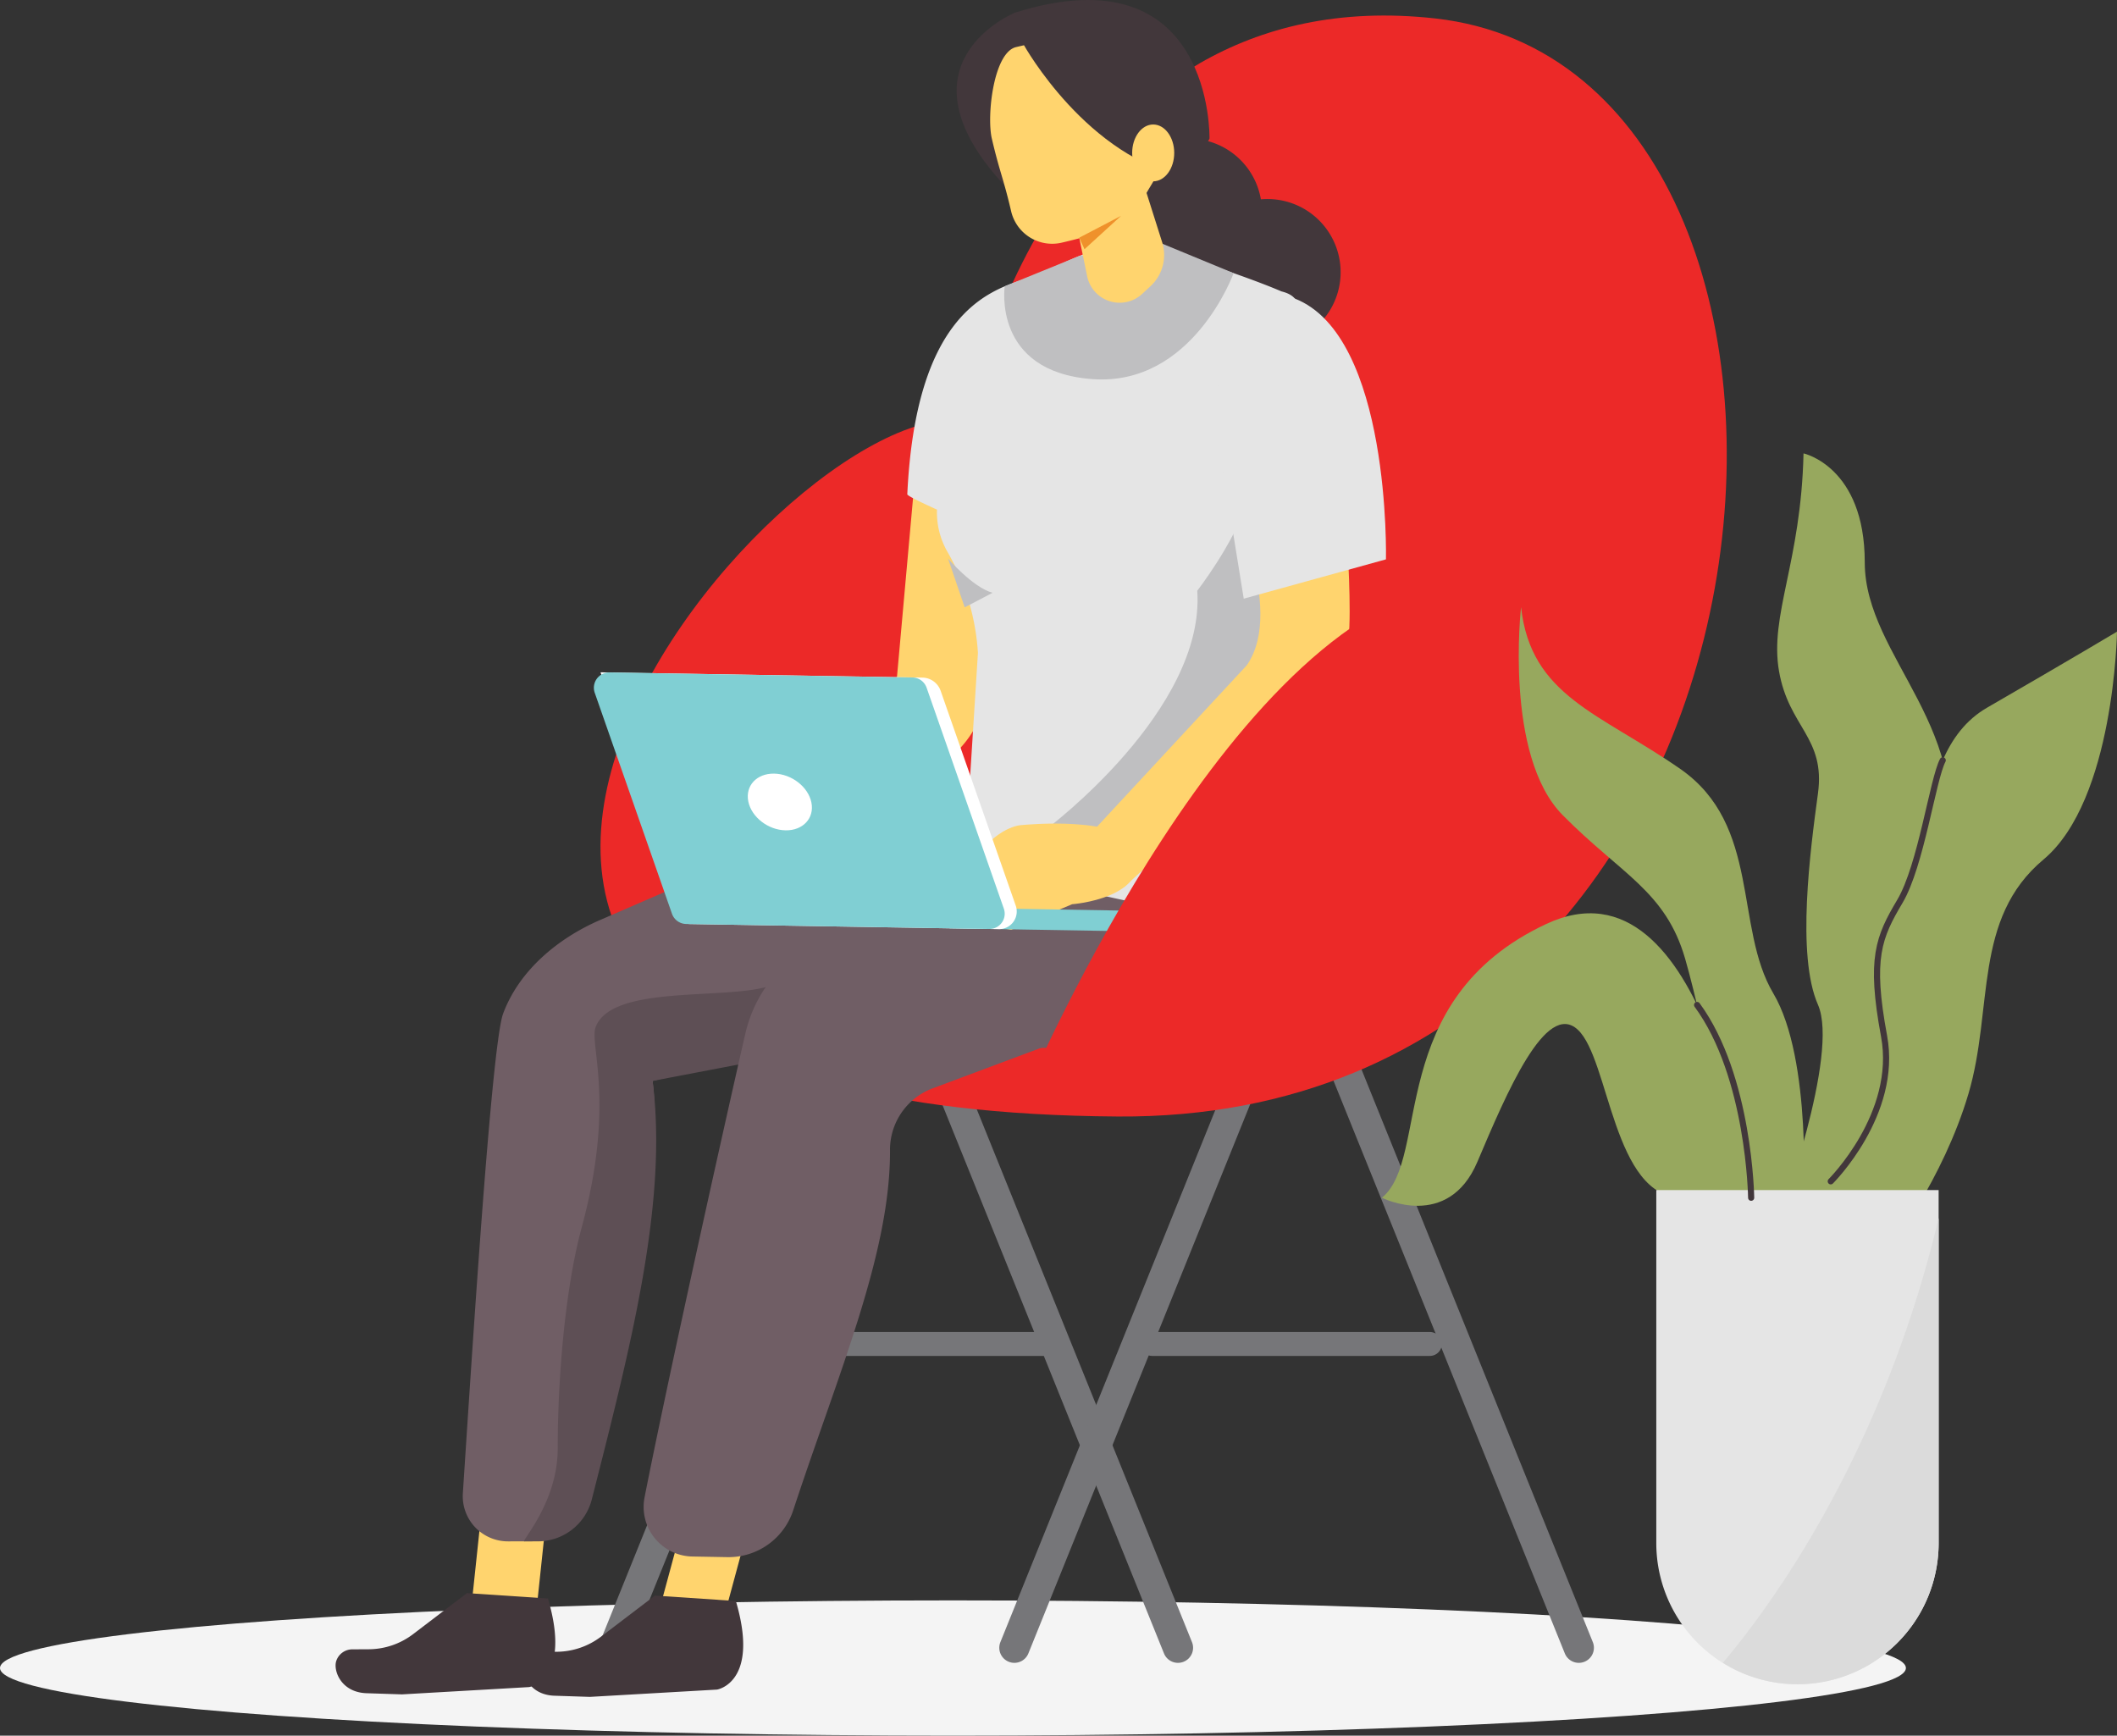 <svg xmlns="http://www.w3.org/2000/svg" width="519.394" height="425.814" viewBox="0 0 519.394 425.814">
  <rect x="0" y="0" width="519.394" height="425.814" fill="#333333" stroke="none"/>
  <g id="Grupo_11" data-name="Grupo 11" transform="translate(-1428.908 -242.21)">
    <ellipse id="Elipse_5" data-name="Elipse 5" cx="233.801" cy="16.589" rx="233.801" ry="16.589" transform="translate(1428.908 634.844)" fill="#f4f4f4"/>
    <path id="Caminho_92" data-name="Caminho 92" d="M1673.545,543.268h0a3.7,3.7,0,0,0,2.047-4.82l-67.214-166.407a3.7,3.7,0,0,0-4.82-2.045h0a3.7,3.7,0,0,0-2.047,4.82l67.214,166.407A3.7,3.7,0,0,0,1673.545,543.268Z" transform="translate(144.104 106.628)" fill="#767679" fill-rule="evenodd"/>
    <path id="Caminho_93" data-name="Caminho 93" d="M1619.986,543.268h0a3.7,3.7,0,0,0,2.048-4.82l-67.214-166.407A3.7,3.7,0,0,0,1550,370h0a3.7,3.7,0,0,0-2.047,4.82l67.214,166.407A3.7,3.7,0,0,0,1619.986,543.268Z" transform="translate(99.319 106.628)" fill="#767679" fill-rule="evenodd"/>
    <path id="Caminho_94" data-name="Caminho 94" d="M1564.745,543.268h0a3.7,3.7,0,0,1-2.046-4.82l67.214-166.407a3.7,3.7,0,0,1,4.82-2.045h0a3.7,3.7,0,0,1,2.045,4.82l-67.214,166.407A3.7,3.7,0,0,1,1564.745,543.268Z" transform="translate(111.651 106.628)" fill="#767679" fill-rule="evenodd"/>
    <path id="Caminho_95" data-name="Caminho 95" d="M1600.9,426.045h-67.05a2.939,2.939,0,0,1-2.93-2.931h0a2.939,2.939,0,0,1,2.93-2.932h67.05a2.939,2.939,0,0,1,2.931,2.932h0A2.939,2.939,0,0,1,1600.9,426.045Z" transform="translate(85.298 148.82)" fill="#767679" fill-rule="evenodd"/>
    <path id="Caminho_96" data-name="Caminho 96" d="M1652.333,426.045h-68.149a2.939,2.939,0,0,1-2.93-2.931h0a2.939,2.939,0,0,1,2.93-2.932h68.149a2.939,2.939,0,0,1,2.931,2.932h0A2.939,2.939,0,0,1,1652.333,426.045Z" transform="translate(127.391 148.82)" fill="#767679" fill-rule="evenodd"/>
    <path id="Caminho_97" data-name="Caminho 97" d="M1571.037,243.9s-30.549,12.437-2.357,42.636l15.161-15.2v-15.45Z" transform="translate(106.887 1.413)" fill="#42373b" fill-rule="evenodd"/>
    <path id="Caminho_98" data-name="Caminho 98" d="M1598.72,343.756s20.925-109.241,115.192-98.762c112.945,12.554,95.93,270.554-77.823,269.4C1403.261,512.851,1553.144,335.826,1598.72,343.756Z" transform="translate(67.092 1.736)" fill="#ec2928" fill-rule="evenodd"/>
    <path id="Caminho_99" data-name="Caminho 99" d="M1613.868,278.67a17.947,17.947,0,1,1-17.947-17.947A17.947,17.947,0,0,1,1613.868,278.67Z" transform="translate(124.649 15.481)" fill="#42373b" fill-rule="evenodd"/>
    <path id="Caminho_100" data-name="Caminho 100" d="M1624.383,286.75a17.948,17.948,0,1,1-17.947-17.947A17.949,17.949,0,0,1,1624.383,286.75Z" transform="translate(133.44 22.237)" fill="#42373b" fill-rule="evenodd"/>
    <path id="Caminho_101" data-name="Caminho 101" d="M1511.279,543.075h0a3.7,3.7,0,0,1-2.046-4.814l67.152-166.249a3.7,3.7,0,0,1,4.814-2.046h0a3.7,3.7,0,0,1,2.044,4.816l-67.15,166.249A3.7,3.7,0,0,1,1511.279,543.075Z" transform="translate(66.943 106.604)" fill="#767679" fill-rule="evenodd"/>
    <rect id="Retângulo_10" data-name="Retângulo 10" width="15.967" height="27.632" transform="translate(1547.435 609.245) rotate(6.04)" fill="#ffd46e"/>
    <path id="Caminho_102" data-name="Caminho 102" d="M1505.985,455.066,1492.77,465.13a18.156,18.156,0,0,1-10.914,3.713l-4.021.02a4.155,4.155,0,0,0-3.93,2.87h0c-.762,2.339,1.181,7.8,7.659,7.9l8.48.279,31.191-1.79s10.523-1.664,4.614-21.729Z" transform="translate(37.496 177.99)" fill="#42373b" fill-rule="evenodd"/>
    <path id="Caminho_103" data-name="Caminho 103" d="M1532.859,471.563l-15.878-1.68,7.413-27.41,15.878,1.68Z" transform="translate(73.647 167.459)" fill="#ffd46e" fill-rule="evenodd"/>
    <path id="Caminho_104" data-name="Caminho 104" d="M1531.093,455.4l-13.217,10.064a18.148,18.148,0,0,1-10.914,3.713l-4.02.02a4.157,4.157,0,0,0-3.931,2.87h0c-.762,2.341,1.183,7.8,7.661,7.9l8.48.279,31.192-1.79s10.523-1.664,4.614-21.729Z" transform="translate(58.49 178.271)" fill="#42373b" fill-rule="evenodd"/>
    <path id="Caminho_105" data-name="Caminho 105" d="M1546.42,338.928s-15.3,43.94-14.238,52.5a61.667,61.667,0,0,0,10.736,27.418l75.049-.589a34.747,34.747,0,0,0,33.961-40.635l-.053-.3q-.52-3.024-.931-6.067c-1.287-9.5-10.037-25.666-10.037-25.666-23.314,15.114-60.661,9-97.676-.992Z" transform="translate(86.315 80.876)" fill="#705e65" fill-rule="evenodd"/>
    <path id="Caminho_106" data-name="Caminho 106" d="M1501.84,533.733a11.088,11.088,0,0,1-11.076-11.816c2.02-30.578,6.992-109.891,9.873-117.643,3.97-10.689,13.544-18.542,23.8-22.989l81.806-35.473L1650,392.467l-112.687,28.3c3.463,29.449-10.031,66.167-20.358,105.495a10.028,10.028,0,0,1-9.706,7.468Z" transform="translate(51.704 86.631)" fill="#705e65" fill-rule="evenodd"/>
    <path id="Caminho_107" data-name="Caminho 107" d="M1498.926,521.082c.156-1.118,8.265-10.154,8.265-22.811,0-16.089,1.631-38.5,5.887-54.219,8.36-30.883,1.785-44.915,3.432-49.184,4.054-10.52,32.167-6.485,42.846-10.1l76.608-23.832,11.924,24.779-117.419,22.4c3.782,29.528-5.235,64.682-14.916,102.676a13.655,13.655,0,0,1-13.228,10.286Z" transform="translate(58.549 99.282)" fill="#5e4f55" fill-rule="evenodd"/>
    <path id="Caminho_108" data-name="Caminho 108" d="M1526.879,535.956a12.177,12.177,0,0,1-11.741-14.519c5.349-27.192,18.331-85.848,24.706-113.692a33.793,33.793,0,0,1,18.132-22.848l74.515-37.3,57.164,34.7-103.772,38.775a16.093,16.093,0,0,0-10.531,15.112c.174,25.279-12.716,54.889-23.74,88.418a16.681,16.681,0,0,1-16.129,11.509Z" transform="translate(71.911 88.122)" fill="#705e65" fill-rule="evenodd"/>
    <path id="Caminho_109" data-name="Caminho 109" d="M1589.184,285.9l-18.022,31.691L1566.3,371.7l-38.516,39.37,10.965,8.121s22.275-13.8,39.814-27.055a25.175,25.175,0,0,0,9.813-17.031c1.875-15.336,5.12-41.9,5.12-41.9l.1-33.83Z" transform="translate(82.68 36.535)" fill="#ffd46e" fill-rule="evenodd"/>
    <path id="Caminho_110" data-name="Caminho 110" d="M1633.719,330.8c-2.3-23.421,21.55-41.358,8.232-44.664-10.259-4.383-27.4-9.657-27.4-9.657l-7.088-.595-2.661-.466c-8.549-1.493-15.971,4.284-26,7.738-9.541,3.063-26.608,9.377-28.663,52.752-.017.342,3.134,1.884,7.284,3.764a19.39,19.39,0,0,0,2.562,10.345,56.592,56.592,0,0,1,7.484,24.82l-3.19,50.468s101.211,32.108,94.462,1.831Z" transform="translate(101.369 27.568)" fill="#e5e5e5" fill-rule="evenodd"/>
    <path id="Caminho_111" data-name="Caminho 111" d="M1568.867,389.118s38.749-29.032,36.75-58.263c0,0,8.724-11.234,12.091-21.34l7.516,37.311-30.316,42.291-14.253,5.644Z" transform="translate(117.034 56.281)" fill="#bfbfc1" fill-rule="evenodd"/>
    <path id="Caminho_112" data-name="Caminho 112" d="M1573.031,352.605s-4.995-.066-10.656,6.961c-7.358,9.135-7.7,7.036-1.761,15.229,1.662,2.293,9.715,3.518,9.715,3.518l14.956-6.28s19.431-1.4,15.691-13.463C1598.339,350.06,1573.031,352.605,1573.031,352.605Z" transform="translate(106.674 92.014)" fill="#ffd46e" fill-rule="evenodd"/>
    <g id="Grupo_10" data-name="Grupo 10" transform="translate(1574.609 407.152)">
      <path id="Caminho_113" data-name="Caminho 113" d="M1600.045,369.274l-44.25-.731.268-5.047,44.25.731Z" transform="translate(-1468.507 -305.733)" fill="#80cfd3" fill-rule="evenodd"/>
      <path id="Caminho_114" data-name="Caminho 114" d="M1606.862,395.047l-76.129-1.258-21.586-61.751,78.97,1.3a4.825,4.825,0,0,1,4.476,3.234l18.428,52.714A4.33,4.33,0,0,1,1606.862,395.047Z" transform="translate(-1507.513 -332.038)" fill="#fff" fill-rule="evenodd"/>
      <path id="Caminho_115" data-name="Caminho 115" d="M1605.243,394.993l-74.344-1.228a3.748,3.748,0,0,1-3.478-2.512l-18.951-54.208a3.752,3.752,0,0,1,3.6-4.987l74.346,1.228a3.751,3.751,0,0,1,3.478,2.512l18.95,54.208A3.75,3.75,0,0,1,1605.243,394.993Z" transform="translate(-1508.257 -332.022)" fill="#80cfd3" fill-rule="evenodd"/>
      <path id="Caminho_116" data-name="Caminho 116" d="M1544.433,352.659c.777,3.841-2.06,6.9-6.337,6.829s-8.37-3.243-9.146-7.084,2.06-6.9,6.337-6.829S1543.656,348.817,1544.433,352.659Z" transform="translate(-1491.061 -320.72)" fill="#fff" fill-rule="evenodd"/>
    </g>
    <path id="Caminho_117" data-name="Caminho 117" d="M1615.687,321.8c1.867,8.663,3.546,19.045-1.456,26.359l-41.1,44.3,10.955,10.156s26.241-23.766,42.5-40.273c13.375-13.579,11.963-14.229,12.582-20.589.749-7.69-.239-21-.538-31.1Z" transform="translate(120.597 57.235)" fill="#ffd46e" fill-rule="evenodd"/>
    <path id="Caminho_118" data-name="Caminho 118" d="M1566.626,442.865c.4.4,50.211-117.8,107.434-122.425,55.991-4.53,42.664,4.7,42.664,4.7l-86.806,117.214Z" transform="translate(115.16 64.371)" fill="#ec2928" fill-rule="evenodd"/>
    <path id="Caminho_119" data-name="Caminho 119" d="M1555.577,316.828s5.964,7.016,10.922,8.424l-6.829,3.575Z" transform="translate(105.92 62.396)" fill="#bfbfc1" fill-rule="evenodd"/>
    <path id="Caminho_120" data-name="Caminho 120" d="M1632.924,346.646s1.263-54.834-22.411-64-18.45,36.711-18.45,36.711l5.968,36.933Z" transform="translate(136.021 32.796)" fill="#e5e5e5" fill-rule="evenodd"/>
    <path id="Caminho_121" data-name="Caminho 121" d="M1581.528,277.795l-18.316,7.453s-3.114,20.955,21.5,22.769,34.66-26,34.66-26l-17.63-7.277Z" transform="translate(112.198 27.204)" fill="#bfbfc1"/>
    <path id="Caminho_122" data-name="Caminho 122" d="M1671.878,465.114s-1.8-34.829,13.821-52.649,6.608-55.079,27.638-67.229,31.845-18.63,31.845-18.63-.6,41.311-18.024,55.89-12.218,36.538-18.428,57.51-19.427,38.068-19.427,38.068Z" transform="translate(203.119 70.572)" fill="#97a85e"/>
    <path id="Caminho_123" data-name="Caminho 123" d="M1672.831,302.786s15.022,3.239,15.022,26.73,28.241,41.309,19.227,74.518-13.819,72.089-13.819,72.089l-2.418,19.625-24.02-5.046s14.893-40.5,9.55-52.649-1.865-38.068,0-51.839-7.146-16.2-9.55-29.969S1672.231,329.515,1672.831,302.786Z" transform="translate(198.562 50.654)" fill="#97a85e"/>
    <path id="Caminho_124" data-name="Caminho 124" d="M1704.145,434.023s-10.679-85.769-50.336-67.139-28.241,57.328-40.259,67.139c0,0,16.223,8.189,23.433-8.821s16.825-39.689,24.634-32.4,8.614,41.221,25.637,41.221Z" transform="translate(154.398 102.038)" fill="#97a85e"/>
    <path id="Caminho_125" data-name="Caminho 125" d="M1632.406,323.33s-4.207,36.449,10.215,51.03,25.235,18.628,30.042,35.233,14.422,64.393,14.422,64.393l14.563-3.788s2.26-35.9-7.352-52.1-3.006-41.309-22.833-55.079S1634.809,345.2,1632.406,323.33Z" transform="translate(169.687 67.833)" fill="#97a85e"/>
    <path id="Caminho_126" data-name="Caminho 126" d="M1684.849,522.46h0a34.635,34.635,0,0,1-34.635-34.634v-86.61h69.271v86.61A34.635,34.635,0,0,1,1684.849,522.46Z" transform="translate(185.056 132.961)" fill="#e5e5e5"/>
    <path id="Caminho_127" data-name="Caminho 127" d="M1712.047,484.7V404.954c-13.918,58.569-41.83,95.993-52.936,109.112a34.412,34.412,0,0,0,18.3,5.268h0A34.635,34.635,0,0,0,1712.047,484.7Z" transform="translate(192.495 136.086)" fill="#dbdbdb"/>
    <path id="Caminho_128" data-name="Caminho 128" d="M1668.929,423.78s-.387-29.77-13.263-47.295" transform="translate(189.615 112.281)" fill="none" stroke="#42373b" stroke-linecap="round" stroke-linejoin="round" stroke-width="1.505"/>
    <path id="Caminho_129" data-name="Caminho 129" d="M1673.525,447.086s16.641-16.526,13.077-35.642-1.3-24.3,3.889-33.051,8.063-29.941,10.51-34.6" transform="translate(204.548 84.946)" fill="none" stroke="#42373b" stroke-linecap="round" stroke-linejoin="round" stroke-width="1.505"/>
    <path id="Caminho_130" data-name="Caminho 130" d="M1571.5,271.714s2.681,13.05,4.9,23.858a8.143,8.143,0,0,0,13.512,4.332c.7-.656,1.392-1.293,2.044-1.9a10.415,10.415,0,0,0,2.846-10.782c-3.121-9.848-8.8-27.787-8.8-27.787l-14.5,12.277Z" transform="translate(119.232 14.406)" fill="#ffd46e" fill-rule="evenodd"/>
    <path id="Caminho_131" data-name="Caminho 131" d="M1599.354,253.89a10.336,10.336,0,0,0-12.411-7.723c-5.935,1.383-13.421,3.127-19.354,4.508-5.56,1.295-7.266,16.888-5.971,22.447,1.906,8.184,2.828,9.636,4.734,17.818a10.337,10.337,0,0,0,12.413,7.723c5.934-1.383,16.915-4.082,19.769-10.182,2.418-5.169,5.512-7.317,4.218-12.877-1.9-8.182-1.491-13.531-3.4-21.715Z" transform="translate(110.628 3.082)" fill="#ffd46e" fill-rule="evenodd"/>
    <path id="Caminho_132" data-name="Caminho 132" d="M1566.743,253.308s15.576,27.973,40.426,32.469l5.083-9.574s1.074-46.178-47.728-30.892Z" transform="translate(113.401)" fill="#42373b" fill-rule="evenodd"/>
    <path id="Caminho_133" data-name="Caminho 133" d="M1590.5,265.817c0,3.85-2.31,6.972-5.16,6.972s-5.158-3.122-5.158-6.972,2.31-6.974,5.158-6.974S1590.5,261.966,1590.5,265.817Z" transform="translate(126.497 13.909)" fill="#ffd46e" fill-rule="evenodd"/>
    <path id="Caminho_134" data-name="Caminho 134" d="M1573.108,276.414l1.294,2.823,8.975-8.19Z" transform="translate(120.58 24.114)" fill="#ef912b"/>
  </g>
</svg>

